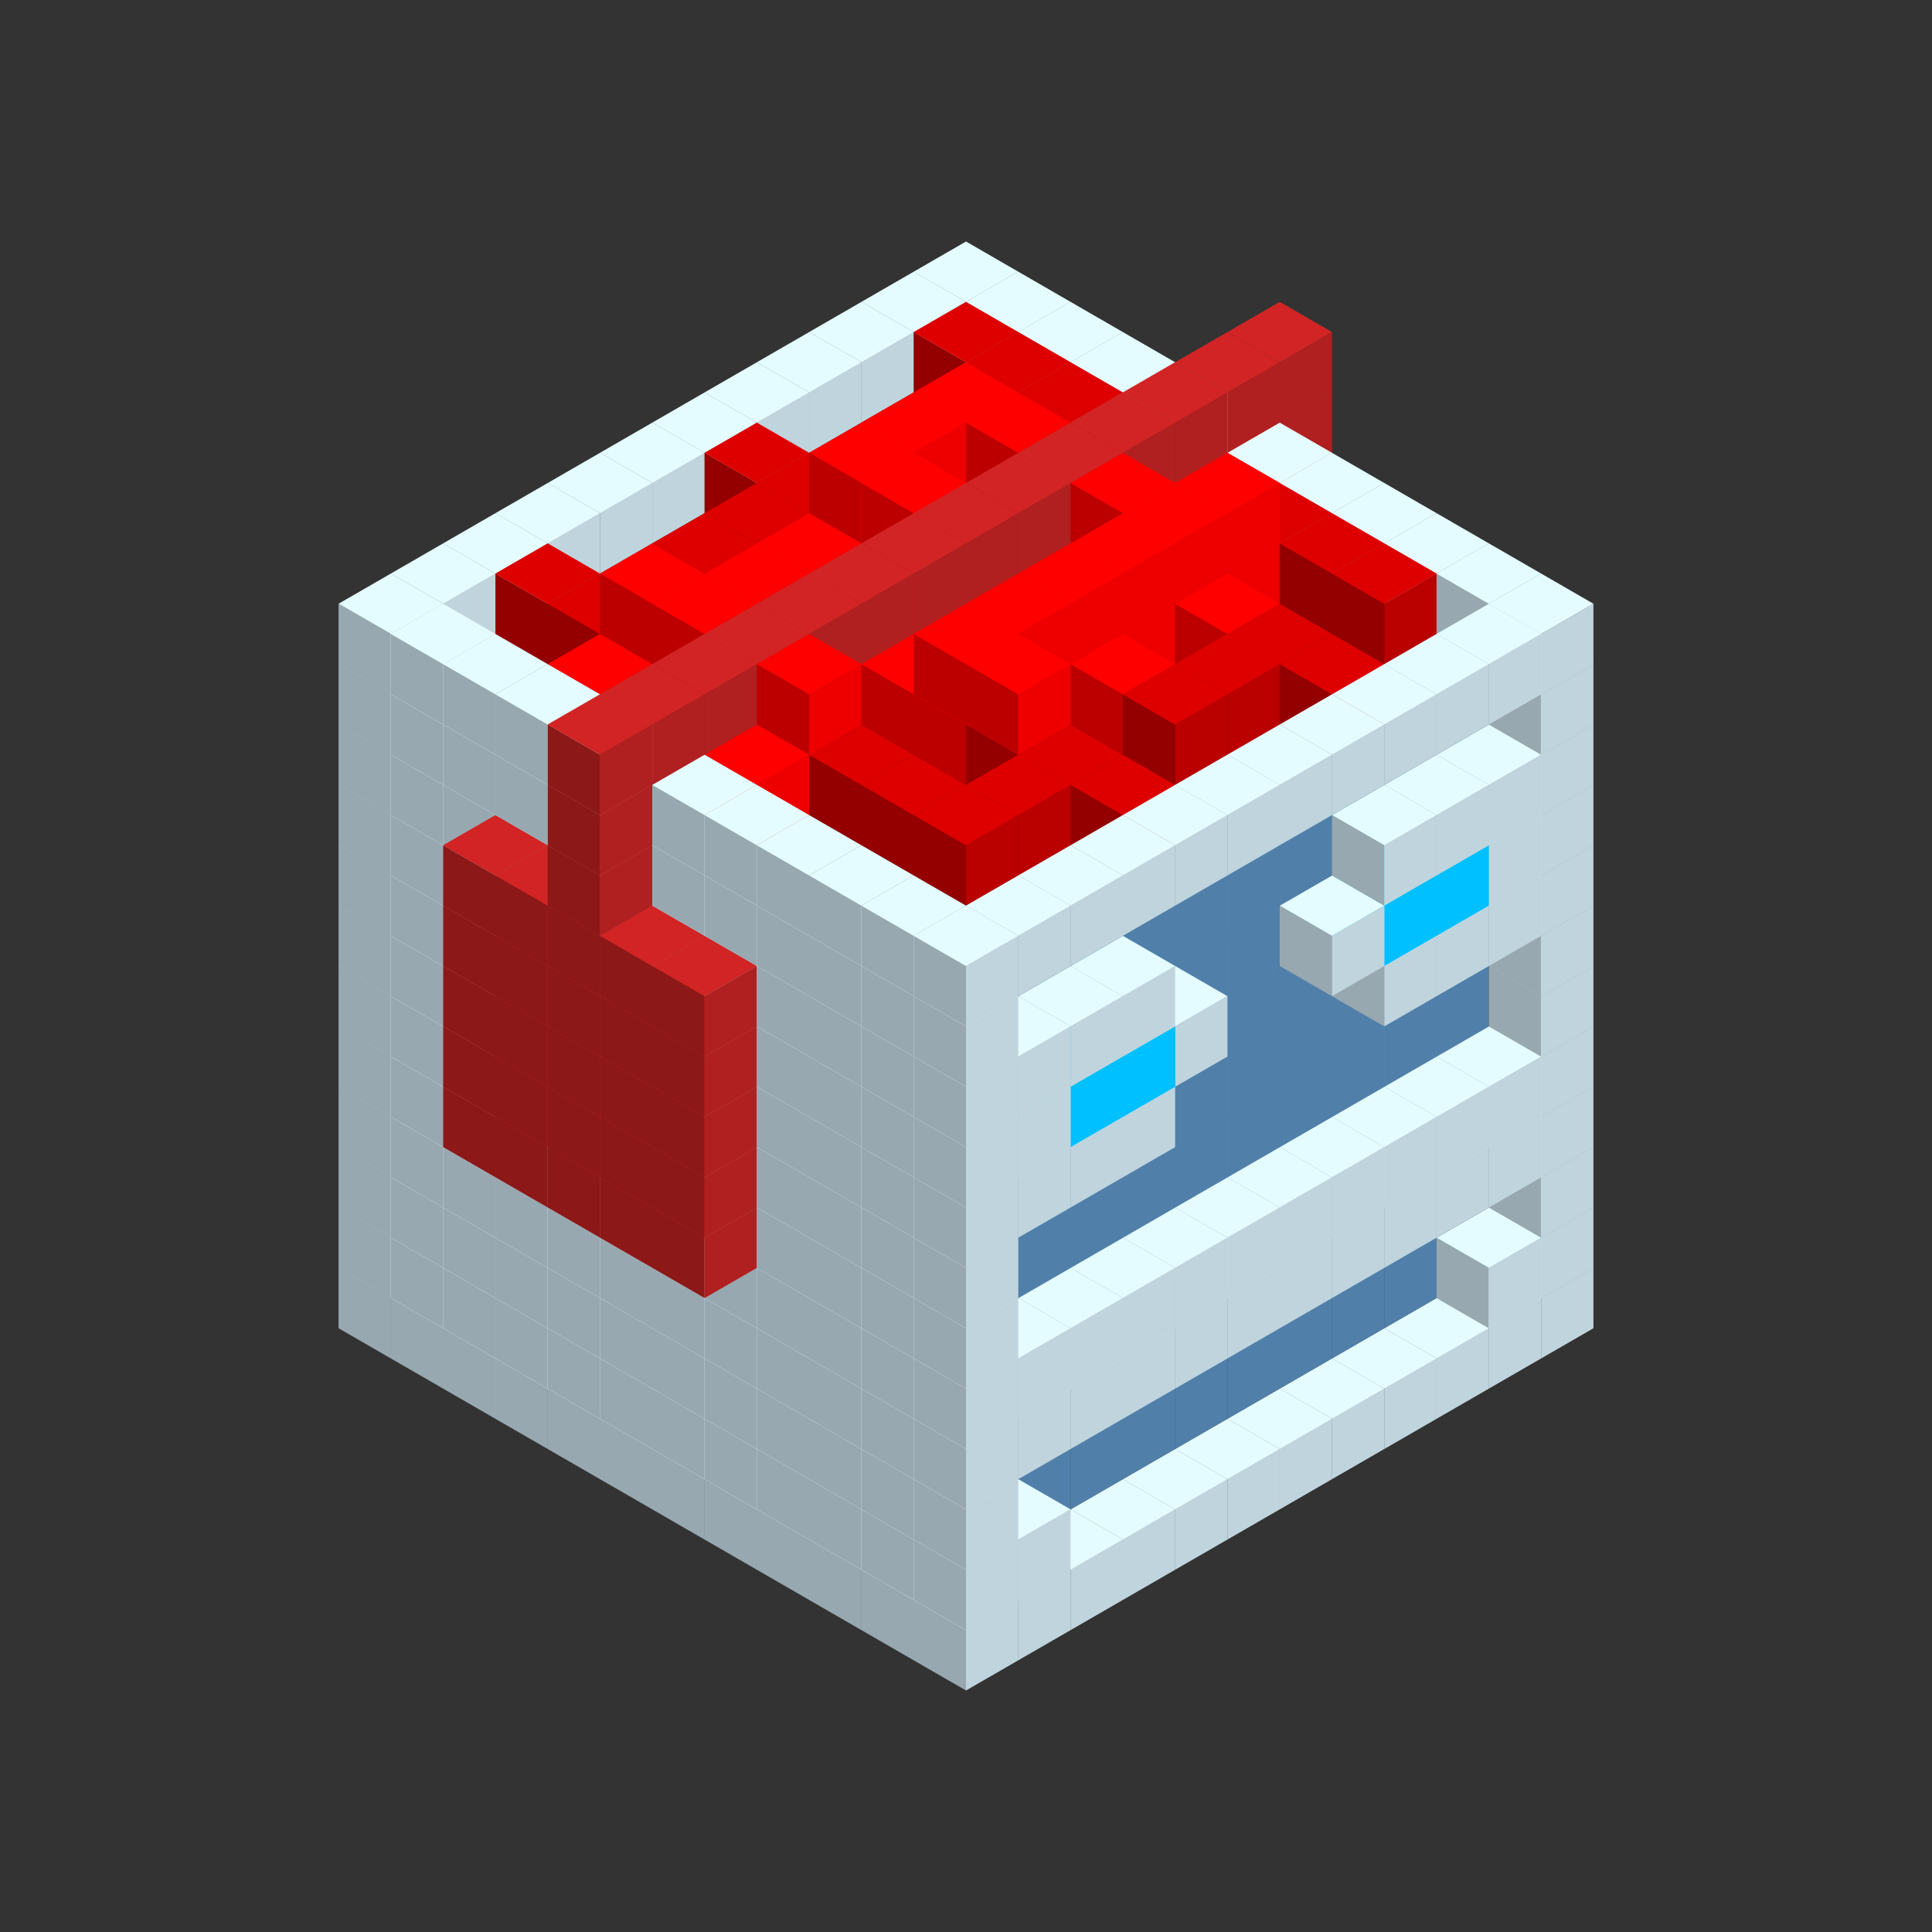 
<svg width='600' height='600' viewBox='4436371 5550000 3200000 3200000' xmlns='http://www.w3.org/2000/svg' xmlns:xlink='http://www.w3.org/1999/xlink'>
<rect x="4436371" y="5550000" width="3200000" height="3200000" fill="#333333" stroke="none"/>
<use xlink:href='#v-0x0000005e-1' transform='translate(983738,3600000)'/>
<use xlink:href='#v-0x0000005e-1' transform='translate(1070341,3650000)'/>
<use xlink:href='#v-0x0000005e-1' transform='translate(1156944,3700000)'/>
<use xlink:href='#v-0x0000005e-1' transform='translate(1243547,3750000)'/>
<use xlink:href='#v-0x0000005e-1' transform='translate(1330150,3800000)'/>
<use xlink:href='#v-0x0000005e-1' transform='translate(1416753,3850000)'/>
<use xlink:href='#v-0x0000005e-1' transform='translate(1503356,3900000)'/>
<use xlink:href='#v-0x0000005e-1' transform='translate(1589959,3950000)'/>
<use xlink:href='#v-0x0000005e-1' transform='translate(1676562,4000000)'/>
<use xlink:href='#v-0x0000005e-1' transform='translate(1763165,4050000)'/>
<use xlink:href='#v-0x0000005e-1' transform='translate(1849768,4100000)'/>
<use xlink:href='#v-0x0000005e-1' transform='translate(2889004,3600000)'/>
<use xlink:href='#v-0x0000005e-1' transform='translate(2802401,3650000)'/>
<use xlink:href='#v-0x0000005e-1' transform='translate(2715798,3700000)'/>
<use xlink:href='#v-0x0000005e-1' transform='translate(2629195,3750000)'/>
<use xlink:href='#v-0x0000005e-1' transform='translate(2542592,3800000)'/>
<use xlink:href='#v-0x0000005e-1' transform='translate(2455989,3850000)'/>
<use xlink:href='#v-0x0000005e-1' transform='translate(2369386,3900000)'/>
<use xlink:href='#v-0x0000005e-1' transform='translate(2282783,3950000)'/>
<use xlink:href='#v-0x0000005e-1' transform='translate(2196180,4000000)'/>
<use xlink:href='#v-0x0000005e-1' transform='translate(2109577,4050000)'/>
<use xlink:href='#v-0x0000005e-1' transform='translate(2022974,4100000)'/>
<use xlink:href='#v-0x0000005e-1' transform='translate(1936371,4150000)'/>
<use xlink:href='#v-0x0000005e-1' transform='translate(983738,3500000)'/>
<use xlink:href='#v-0x0000005e-1' transform='translate(1070341,3550000)'/>
<use xlink:href='#v-0x0000005e-1' transform='translate(1156944,3600000)'/>
<use xlink:href='#v-0x0000005e-1' transform='translate(1243547,3650000)'/>
<use xlink:href='#v-0x0000005e-1' transform='translate(1330150,3700000)'/>
<use xlink:href='#v-0x0000005e-1' transform='translate(1416753,3750000)'/>
<use xlink:href='#v-0x0000005e-1' transform='translate(1503356,3800000)'/>
<use xlink:href='#v-0x0000005e-1' transform='translate(1589959,3850000)'/>
<use xlink:href='#v-0x0000005e-1' transform='translate(1676562,3900000)'/>
<use xlink:href='#v-0x0000005e-1' transform='translate(1763165,3950000)'/>
<use xlink:href='#v-0x0000005e-2' transform='translate(2715798,3500000)'/>
<use xlink:href='#v-0x0000005e-2' transform='translate(2629195,3550000)'/>
<use xlink:href='#v-0x0000005e-2' transform='translate(2542592,3600000)'/>
<use xlink:href='#v-0x0000005e-2' transform='translate(2455989,3650000)'/>
<use xlink:href='#v-0x0000005e-2' transform='translate(2369386,3700000)'/>
<use xlink:href='#v-0x0000005e-2' transform='translate(2282783,3750000)'/>
<use xlink:href='#v-0x0000005e-2' transform='translate(2196180,3800000)'/>
<use xlink:href='#v-0x0000005e-2' transform='translate(2109577,3850000)'/>
<use xlink:href='#v-0x0000005e-2' transform='translate(2022974,3900000)'/>
<use xlink:href='#v-0x0000005e-2' transform='translate(1936371,3950000)'/>
<use xlink:href='#v-0x0000005e-1' transform='translate(1849768,4000000)'/>
<use xlink:href='#v-0x0000005e-1' transform='translate(2889004,3500000)'/>
<use xlink:href='#v-0x0000005e-1' transform='translate(2802401,3550000)'/>
<use xlink:href='#v-0x0000005e-1' transform='translate(2022974,4000000)'/>
<use xlink:href='#v-0x0000005e-1' transform='translate(1936371,4050000)'/>
<use xlink:href='#v-0x0000005e-1' transform='translate(983738,3400000)'/>
<use xlink:href='#v-0x0000005e-1' transform='translate(1070341,3450000)'/>
<use xlink:href='#v-0x0000005e-1' transform='translate(1156944,3500000)'/>
<use xlink:href='#v-0x0000005e-1' transform='translate(1243547,3550000)'/>
<use xlink:href='#v-0x0000005e-1' transform='translate(1330150,3600000)'/>
<use xlink:href='#v-0x0000005e-1' transform='translate(1416753,3650000)'/>
<use xlink:href='#v-0x0000005e-1' transform='translate(1503356,3700000)'/>
<use xlink:href='#v-0x0000005e-1' transform='translate(1589959,3750000)'/>
<use xlink:href='#v-0x0000005e-1' transform='translate(1676562,3800000)'/>
<use xlink:href='#v-0x0000005e-1' transform='translate(1763165,3850000)'/>
<use xlink:href='#v-0x0000005e-2' transform='translate(2715798,3400000)'/>
<use xlink:href='#v-0x0000005e-2' transform='translate(2629195,3450000)'/>
<use xlink:href='#v-0x0000005e-2' transform='translate(2542592,3500000)'/>
<use xlink:href='#v-0x0000005e-2' transform='translate(2455989,3550000)'/>
<use xlink:href='#v-0x0000005e-2' transform='translate(2369386,3600000)'/>
<use xlink:href='#v-0x0000005e-2' transform='translate(2282783,3650000)'/>
<use xlink:href='#v-0x0000005e-2' transform='translate(2196180,3700000)'/>
<use xlink:href='#v-0x0000005e-2' transform='translate(2109577,3750000)'/>
<use xlink:href='#v-0x0000005e-2' transform='translate(2022974,3800000)'/>
<use xlink:href='#v-0x0000005e-2' transform='translate(1936371,3850000)'/>
<use xlink:href='#v-0x0000005e-1' transform='translate(1849768,3900000)'/>
<use xlink:href='#v-0x0000005e-1' transform='translate(2889004,3400000)'/>
<use xlink:href='#v-0x0000005e-1' transform='translate(1936371,3950000)'/>
<use xlink:href='#v-0x0000005e-1' transform='translate(983738,3300000)'/>
<use xlink:href='#v-0x0000005e-1' transform='translate(1070341,3350000)'/>
<use xlink:href='#v-0x0000005e-1' transform='translate(1156944,3400000)'/>
<use xlink:href='#v-0x0000005e-1' transform='translate(1243547,3450000)'/>
<use xlink:href='#v-0x0000005e-1' transform='translate(1330150,3500000)'/>
<use xlink:href='#v-0x0000005e-1' transform='translate(1416753,3550000)'/>
<use xlink:href='#v-0x0000005e-1' transform='translate(1503356,3600000)'/>
<use xlink:href='#v-0x0000005e-1' transform='translate(1589959,3650000)'/>
<use xlink:href='#v-0x0000005e-1' transform='translate(1676562,3700000)'/>
<use xlink:href='#v-0x0000005e-1' transform='translate(1763165,3750000)'/>
<use xlink:href='#v-0x0000005e-2' transform='translate(2715798,3300000)'/>
<use xlink:href='#v-0x0000005e-2' transform='translate(2629195,3350000)'/>
<use xlink:href='#v-0x0000005e-2' transform='translate(2542592,3400000)'/>
<use xlink:href='#v-0x0000005e-2' transform='translate(2455989,3450000)'/>
<use xlink:href='#v-0x0000005e-2' transform='translate(2369386,3500000)'/>
<use xlink:href='#v-0x0000005e-2' transform='translate(2282783,3550000)'/>
<use xlink:href='#v-0x0000005e-2' transform='translate(2196180,3600000)'/>
<use xlink:href='#v-0x0000005e-2' transform='translate(2109577,3650000)'/>
<use xlink:href='#v-0x0000005e-2' transform='translate(2022974,3700000)'/>
<use xlink:href='#v-0x0000005e-2' transform='translate(1936371,3750000)'/>
<use xlink:href='#v-0x0000005e-1' transform='translate(1849768,3800000)'/>
<use xlink:href='#v-0x0000005e-1' transform='translate(2889004,3300000)'/>
<use xlink:href='#v-0x0000005e-1' transform='translate(2802401,3350000)'/>
<use xlink:href='#v-0x0000005e-1' transform='translate(2715798,3400000)'/>
<use xlink:href='#v-0x0000005e-1' transform='translate(2629195,3450000)'/>
<use xlink:href='#v-0x0000005e-1' transform='translate(2542592,3500000)'/>
<use xlink:href='#v-0x0000005e-1' transform='translate(2455989,3550000)'/>
<use xlink:href='#v-0x0000005e-1' transform='translate(2369386,3600000)'/>
<use xlink:href='#v-0x0000005e-1' transform='translate(2282783,3650000)'/>
<use xlink:href='#v-0x0000005e-1' transform='translate(2196180,3700000)'/>
<use xlink:href='#v-0x0000005e-1' transform='translate(2109577,3750000)'/>
<use xlink:href='#v-0x0000005e-1' transform='translate(2022974,3800000)'/>
<use xlink:href='#v-0x0000005e-1' transform='translate(1936371,3850000)'/>
<use xlink:href='#v-0x0000005e-1' transform='translate(983738,3200000)'/>
<use xlink:href='#v-0x0000005e-1' transform='translate(1070341,3250000)'/>
<use xlink:href='#v-0x0000005e-1' transform='translate(1156944,3300000)'/>
<use xlink:href='#v-0x0000005e-1' transform='translate(1243547,3350000)'/>
<use xlink:href='#v-0x0000005e-1' transform='translate(1330150,3400000)'/>
<use xlink:href='#v-0x0000005e-1' transform='translate(1416753,3450000)'/>
<use xlink:href='#v-0x0000005e-1' transform='translate(1503356,3500000)'/>
<use xlink:href='#v-0x0000005e-1' transform='translate(1589959,3550000)'/>
<use xlink:href='#v-0x0000005e-1' transform='translate(1676562,3600000)'/>
<use xlink:href='#v-0x0000005e-1' transform='translate(1763165,3650000)'/>
<use xlink:href='#v-0x0000005e-2' transform='translate(2715798,3200000)'/>
<use xlink:href='#v-0x0000005e-2' transform='translate(2629195,3250000)'/>
<use xlink:href='#v-0x0000005e-2' transform='translate(2542592,3300000)'/>
<use xlink:href='#v-0x0000005e-2' transform='translate(2455989,3350000)'/>
<use xlink:href='#v-0x0000005e-2' transform='translate(2369386,3400000)'/>
<use xlink:href='#v-0x0000005e-2' transform='translate(2282783,3450000)'/>
<use xlink:href='#v-0x0000005e-2' transform='translate(2196180,3500000)'/>
<use xlink:href='#v-0x0000005e-2' transform='translate(2109577,3550000)'/>
<use xlink:href='#v-0x0000005e-2' transform='translate(2022974,3600000)'/>
<use xlink:href='#v-0x0000005e-2' transform='translate(1936371,3650000)'/>
<use xlink:href='#v-0x0000005e-1' transform='translate(1849768,3700000)'/>
<use xlink:href='#v-0x0000005e-1' transform='translate(2889004,3200000)'/>
<use xlink:href='#v-0x0000005e-1' transform='translate(2802401,3250000)'/>
<use xlink:href='#v-0x0000005e-1' transform='translate(2715798,3300000)'/>
<use xlink:href='#v-0x0000005e-1' transform='translate(2629195,3350000)'/>
<use xlink:href='#v-0x0000005e-1' transform='translate(2542592,3400000)'/>
<use xlink:href='#v-0x0000005e-1' transform='translate(2455989,3450000)'/>
<use xlink:href='#v-0x0000005e-1' transform='translate(2369386,3500000)'/>
<use xlink:href='#v-0x0000005e-1' transform='translate(2282783,3550000)'/>
<use xlink:href='#v-0x0000005e-1' transform='translate(2196180,3600000)'/>
<use xlink:href='#v-0x0000005e-1' transform='translate(2109577,3650000)'/>
<use xlink:href='#v-0x0000005e-1' transform='translate(2022974,3700000)'/>
<use xlink:href='#v-0x0000005e-1' transform='translate(1936371,3750000)'/>
<use xlink:href='#v-0x0000005e-1' transform='translate(983738,3100000)'/>
<use xlink:href='#v-0x0000005e-1' transform='translate(1070341,3150000)'/>
<use xlink:href='#v-0x0000005e-1' transform='translate(1156944,3200000)'/>
<use xlink:href='#v-0x0000005e-7' transform='translate(2282783,2650000)'/>
<use xlink:href='#v-0x0000005e-1' transform='translate(1243547,3250000)'/>
<use xlink:href='#v-0x0000005e-7' transform='translate(1156944,3300000)'/>
<use xlink:href='#v-0x0000005e-7' transform='translate(2369386,2700000)'/>
<use xlink:href='#v-0x0000005e-1' transform='translate(1330150,3300000)'/>
<use xlink:href='#v-0x0000005e-7' transform='translate(1243547,3350000)'/>
<use xlink:href='#v-0x0000005e-7' transform='translate(2455989,2750000)'/>
<use xlink:href='#v-0x0000005e-1' transform='translate(1416753,3350000)'/>
<use xlink:href='#v-0x0000005e-7' transform='translate(1330150,3400000)'/>
<use xlink:href='#v-0x0000005e-7' transform='translate(2542592,2800000)'/>
<use xlink:href='#v-0x0000005e-1' transform='translate(1503356,3400000)'/>
<use xlink:href='#v-0x0000005e-7' transform='translate(1416753,3450000)'/>
<use xlink:href='#v-0x0000005e-7' transform='translate(2629195,2850000)'/>
<use xlink:href='#v-0x0000005e-1' transform='translate(1589959,3450000)'/>
<use xlink:href='#v-0x0000005e-7' transform='translate(1503356,3500000)'/>
<use xlink:href='#v-0x0000005e-1' transform='translate(1676562,3500000)'/>
<use xlink:href='#v-0x0000005e-1' transform='translate(1763165,3550000)'/>
<use xlink:href='#v-0x0000005e-2' transform='translate(2715798,3100000)'/>
<use xlink:href='#v-0x0000005e-2' transform='translate(2629195,3150000)'/>
<use xlink:href='#v-0x0000005e-2' transform='translate(2542592,3200000)'/>
<use xlink:href='#v-0x0000005e-2' transform='translate(2455989,3250000)'/>
<use xlink:href='#v-0x0000005e-2' transform='translate(2369386,3300000)'/>
<use xlink:href='#v-0x0000005e-2' transform='translate(2282783,3350000)'/>
<use xlink:href='#v-0x0000005e-2' transform='translate(2196180,3400000)'/>
<use xlink:href='#v-0x0000005e-2' transform='translate(2109577,3450000)'/>
<use xlink:href='#v-0x0000005e-2' transform='translate(2022974,3500000)'/>
<use xlink:href='#v-0x0000005e-2' transform='translate(1936371,3550000)'/>
<use xlink:href='#v-0x0000005e-1' transform='translate(1849768,3600000)'/>
<use xlink:href='#v-0x0000005e-1' transform='translate(2889004,3100000)'/>
<use xlink:href='#v-0x0000005e-1' transform='translate(1936371,3650000)'/>
<use xlink:href='#v-0x0000005e-1' transform='translate(983738,3000000)'/>
<use xlink:href='#v-0x0000005e-1' transform='translate(1070341,3050000)'/>
<use xlink:href='#v-0x0000005e-1' transform='translate(1156944,3100000)'/>
<use xlink:href='#v-0x0000005e-7' transform='translate(2282783,2550000)'/>
<use xlink:href='#v-0x0000005e-1' transform='translate(1243547,3150000)'/>
<use xlink:href='#v-0x0000005e-7' transform='translate(1156944,3200000)'/>
<use xlink:href='#v-0x0000005e-7' transform='translate(2369386,2600000)'/>
<use xlink:href='#v-0x0000005e-1' transform='translate(1330150,3200000)'/>
<use xlink:href='#v-0x0000005e-7' transform='translate(1243547,3250000)'/>
<use xlink:href='#v-0x0000005e-7' transform='translate(2455989,2650000)'/>
<use xlink:href='#v-0x0000005e-1' transform='translate(1416753,3250000)'/>
<use xlink:href='#v-0x0000005e-7' transform='translate(1330150,3300000)'/>
<use xlink:href='#v-0x0000005e-7' transform='translate(2542592,2700000)'/>
<use xlink:href='#v-0x0000005e-1' transform='translate(1503356,3300000)'/>
<use xlink:href='#v-0x0000005e-7' transform='translate(1416753,3350000)'/>
<use xlink:href='#v-0x0000005e-7' transform='translate(2629195,2750000)'/>
<use xlink:href='#v-0x0000005e-1' transform='translate(1589959,3350000)'/>
<use xlink:href='#v-0x0000005e-7' transform='translate(1503356,3400000)'/>
<use xlink:href='#v-0x0000005e-1' transform='translate(1676562,3400000)'/>
<use xlink:href='#v-0x0000005e-1' transform='translate(1763165,3450000)'/>
<use xlink:href='#v-0x0000005e-2' transform='translate(2715798,3000000)'/>
<use xlink:href='#v-0x0000005e-2' transform='translate(2629195,3050000)'/>
<use xlink:href='#v-0x0000005e-2' transform='translate(2542592,3100000)'/>
<use xlink:href='#v-0x0000005e-2' transform='translate(2455989,3150000)'/>
<use xlink:href='#v-0x0000005e-2' transform='translate(2369386,3200000)'/>
<use xlink:href='#v-0x0000005e-2' transform='translate(2282783,3250000)'/>
<use xlink:href='#v-0x0000005e-2' transform='translate(2196180,3300000)'/>
<use xlink:href='#v-0x0000005e-2' transform='translate(2109577,3350000)'/>
<use xlink:href='#v-0x0000005e-2' transform='translate(2022974,3400000)'/>
<use xlink:href='#v-0x0000005e-2' transform='translate(1936371,3450000)'/>
<use xlink:href='#v-0x0000005e-1' transform='translate(1849768,3500000)'/>
<use xlink:href='#v-0x0000005e-1' transform='translate(2889004,3000000)'/>
<use xlink:href='#v-0x0000005e-1' transform='translate(1936371,3550000)'/>
<use xlink:href='#v-0x0000005e-1' transform='translate(983738,2900000)'/>
<use xlink:href='#v-0x0000005e-1' transform='translate(1070341,2950000)'/>
<use xlink:href='#v-0x0000005e-1' transform='translate(1156944,3000000)'/>
<use xlink:href='#v-0x0000005e-7' transform='translate(2282783,2450000)'/>
<use xlink:href='#v-0x0000005e-1' transform='translate(1243547,3050000)'/>
<use xlink:href='#v-0x0000005e-7' transform='translate(1156944,3100000)'/>
<use xlink:href='#v-0x0000005e-7' transform='translate(2369386,2500000)'/>
<use xlink:href='#v-0x0000005e-1' transform='translate(1330150,3100000)'/>
<use xlink:href='#v-0x0000005e-7' transform='translate(1243547,3150000)'/>
<use xlink:href='#v-0x0000005e-7' transform='translate(2455989,2550000)'/>
<use xlink:href='#v-0x0000005e-1' transform='translate(1416753,3150000)'/>
<use xlink:href='#v-0x0000005e-7' transform='translate(1330150,3200000)'/>
<use xlink:href='#v-0x0000005e-7' transform='translate(2542592,2600000)'/>
<use xlink:href='#v-0x0000005e-1' transform='translate(1503356,3200000)'/>
<use xlink:href='#v-0x0000005e-7' transform='translate(1416753,3250000)'/>
<use xlink:href='#v-0x0000005e-7' transform='translate(2629195,2650000)'/>
<use xlink:href='#v-0x0000005e-1' transform='translate(1589959,3250000)'/>
<use xlink:href='#v-0x0000005e-7' transform='translate(1503356,3300000)'/>
<use xlink:href='#v-0x0000005e-1' transform='translate(1676562,3300000)'/>
<use xlink:href='#v-0x0000005e-1' transform='translate(1763165,3350000)'/>
<use xlink:href='#v-0x0000005e-2' transform='translate(2715798,2900000)'/>
<use xlink:href='#v-0x0000005e-2' transform='translate(2629195,2950000)'/>
<use xlink:href='#v-0x0000005e-2' transform='translate(2542592,3000000)'/>
<use xlink:href='#v-0x0000005e-2' transform='translate(2455989,3050000)'/>
<use xlink:href='#v-0x0000005e-2' transform='translate(2369386,3100000)'/>
<use xlink:href='#v-0x0000005e-2' transform='translate(2282783,3150000)'/>
<use xlink:href='#v-0x0000005e-2' transform='translate(2196180,3200000)'/>
<use xlink:href='#v-0x0000005e-2' transform='translate(2109577,3250000)'/>
<use xlink:href='#v-0x0000005e-2' transform='translate(2022974,3300000)'/>
<use xlink:href='#v-0x0000005e-2' transform='translate(1936371,3350000)'/>
<use xlink:href='#v-0x0000005e-1' transform='translate(1849768,3400000)'/>
<use xlink:href='#v-0x0000005e-1' transform='translate(2889004,2900000)'/>
<use xlink:href='#v-0x0000005e-1' transform='translate(2802401,2950000)'/>
<use xlink:href='#v-0x0000005e-1' transform='translate(2715798,3000000)'/>
<use xlink:href='#v-0x0000005e-1' transform='translate(2629195,3050000)'/>
<use xlink:href='#v-0x0000005e-1' transform='translate(2196180,3300000)'/>
<use xlink:href='#v-0x0000005e-1' transform='translate(2109577,3350000)'/>
<use xlink:href='#v-0x0000005e-1' transform='translate(2022974,3400000)'/>
<use xlink:href='#v-0x0000005e-1' transform='translate(1936371,3450000)'/>
<use xlink:href='#v-0x0000005e-1' transform='translate(983738,2800000)'/>
<use xlink:href='#v-0x0000005e-1' transform='translate(1070341,2850000)'/>
<use xlink:href='#v-0x0000005e-1' transform='translate(1156944,2900000)'/>
<use xlink:href='#v-0x0000005e-7' transform='translate(2282783,2350000)'/>
<use xlink:href='#v-0x0000005e-1' transform='translate(1243547,2950000)'/>
<use xlink:href='#v-0x0000005e-7' transform='translate(1156944,3000000)'/>
<use xlink:href='#v-0x0000005e-7' transform='translate(2369386,2400000)'/>
<use xlink:href='#v-0x0000005e-1' transform='translate(1330150,3000000)'/>
<use xlink:href='#v-0x0000005e-7' transform='translate(1243547,3050000)'/>
<use xlink:href='#v-0x0000005e-7' transform='translate(2455989,2450000)'/>
<use xlink:href='#v-0x0000005e-1' transform='translate(1416753,3050000)'/>
<use xlink:href='#v-0x0000005e-7' transform='translate(1330150,3100000)'/>
<use xlink:href='#v-0x0000005e-7' transform='translate(2542592,2500000)'/>
<use xlink:href='#v-0x0000005e-1' transform='translate(1503356,3100000)'/>
<use xlink:href='#v-0x0000005e-7' transform='translate(1416753,3150000)'/>
<use xlink:href='#v-0x0000005e-7' transform='translate(2629195,2550000)'/>
<use xlink:href='#v-0x0000005e-1' transform='translate(1589959,3150000)'/>
<use xlink:href='#v-0x0000005e-7' transform='translate(1503356,3200000)'/>
<use xlink:href='#v-0x0000005e-1' transform='translate(1676562,3200000)'/>
<use xlink:href='#v-0x0000005e-1' transform='translate(1763165,3250000)'/>
<use xlink:href='#v-0x0000005e-2' transform='translate(2715798,2800000)'/>
<use xlink:href='#v-0x0000005e-2' transform='translate(2629195,2850000)'/>
<use xlink:href='#v-0x0000005e-2' transform='translate(2542592,2900000)'/>
<use xlink:href='#v-0x0000005e-2' transform='translate(2455989,2950000)'/>
<use xlink:href='#v-0x0000005e-2' transform='translate(2369386,3000000)'/>
<use xlink:href='#v-0x0000005e-2' transform='translate(2282783,3050000)'/>
<use xlink:href='#v-0x0000005e-2' transform='translate(2196180,3100000)'/>
<use xlink:href='#v-0x0000005e-2' transform='translate(2109577,3150000)'/>
<use xlink:href='#v-0x0000005e-2' transform='translate(2022974,3200000)'/>
<use xlink:href='#v-0x0000005e-2' transform='translate(1936371,3250000)'/>
<use xlink:href='#v-0x0000005e-1' transform='translate(1849768,3300000)'/>
<use xlink:href='#v-0x0000005e-1' transform='translate(2889004,2800000)'/>
<use xlink:href='#v-0x0000005e-1' transform='translate(2802401,2850000)'/>
<use xlink:href='#v-0x0000005e-3' transform='translate(2715798,2900000)'/>
<use xlink:href='#v-0x0000005e-3' transform='translate(2629195,2950000)'/>
<use xlink:href='#v-0x0000005e-1' transform='translate(2542592,3000000)'/>
<use xlink:href='#v-0x0000005e-1' transform='translate(2282783,3150000)'/>
<use xlink:href='#v-0x0000005e-3' transform='translate(2196180,3200000)'/>
<use xlink:href='#v-0x0000005e-3' transform='translate(2109577,3250000)'/>
<use xlink:href='#v-0x0000005e-1' transform='translate(2022974,3300000)'/>
<use xlink:href='#v-0x0000005e-1' transform='translate(1936371,3350000)'/>
<use xlink:href='#v-0x0000005e-1' transform='translate(983738,2700000)'/>
<use xlink:href='#v-0x0000005e-1' transform='translate(1070341,2750000)'/>
<use xlink:href='#v-0x0000005e-1' transform='translate(1156944,2800000)'/>
<use xlink:href='#v-0x0000005e-7' transform='translate(2282783,2250000)'/>
<use xlink:href='#v-0x0000005e-1' transform='translate(1243547,2850000)'/>
<use xlink:href='#v-0x0000005e-7' transform='translate(1156944,2900000)'/>
<use xlink:href='#v-0x0000005e-7' transform='translate(2369386,2300000)'/>
<use xlink:href='#v-0x0000005e-1' transform='translate(1330150,2900000)'/>
<use xlink:href='#v-0x0000005e-7' transform='translate(1243547,2950000)'/>
<use xlink:href='#v-0x0000005e-7' transform='translate(2455989,2350000)'/>
<use xlink:href='#v-0x0000005e-1' transform='translate(1416753,2950000)'/>
<use xlink:href='#v-0x0000005e-7' transform='translate(1330150,3000000)'/>
<use xlink:href='#v-0x0000005e-7' transform='translate(2542592,2400000)'/>
<use xlink:href='#v-0x0000005e-1' transform='translate(1503356,3000000)'/>
<use xlink:href='#v-0x0000005e-7' transform='translate(1416753,3050000)'/>
<use xlink:href='#v-0x0000005e-7' transform='translate(2629195,2450000)'/>
<use xlink:href='#v-0x0000005e-1' transform='translate(1589959,3050000)'/>
<use xlink:href='#v-0x0000005e-7' transform='translate(1503356,3100000)'/>
<use xlink:href='#v-0x0000005e-1' transform='translate(1676562,3100000)'/>
<use xlink:href='#v-0x0000005e-1' transform='translate(1763165,3150000)'/>
<use xlink:href='#v-0x0000005e-2' transform='translate(2715798,2700000)'/>
<use xlink:href='#v-0x0000005e-2' transform='translate(2629195,2750000)'/>
<use xlink:href='#v-0x0000005e-2' transform='translate(2542592,2800000)'/>
<use xlink:href='#v-0x0000005e-2' transform='translate(2455989,2850000)'/>
<use xlink:href='#v-0x0000005e-2' transform='translate(2369386,2900000)'/>
<use xlink:href='#v-0x0000005e-2' transform='translate(2282783,2950000)'/>
<use xlink:href='#v-0x0000005e-2' transform='translate(2196180,3000000)'/>
<use xlink:href='#v-0x0000005e-2' transform='translate(2109577,3050000)'/>
<use xlink:href='#v-0x0000005e-2' transform='translate(2022974,3100000)'/>
<use xlink:href='#v-0x0000005e-2' transform='translate(1936371,3150000)'/>
<use xlink:href='#v-0x0000005e-1' transform='translate(1849768,3200000)'/>
<use xlink:href='#v-0x0000005e-1' transform='translate(2889004,2700000)'/>
<use xlink:href='#v-0x0000005e-1' transform='translate(2802401,2750000)'/>
<use xlink:href='#v-0x0000005e-1' transform='translate(2715798,2800000)'/>
<use xlink:href='#v-0x0000005e-1' transform='translate(2629195,2850000)'/>
<use xlink:href='#v-0x0000005e-1' transform='translate(2196180,3100000)'/>
<use xlink:href='#v-0x0000005e-1' transform='translate(2109577,3150000)'/>
<use xlink:href='#v-0x0000005e-1' transform='translate(2022974,3200000)'/>
<use xlink:href='#v-0x0000005e-1' transform='translate(1936371,3250000)'/>
<use xlink:href='#v-0x0000005e-1' transform='translate(983738,2600000)'/>
<use xlink:href='#v-0x0000005e-4' transform='translate(1936371,2150000)'/>
<use xlink:href='#v-0x0000005e-4' transform='translate(1849768,2200000)'/>
<use xlink:href='#v-0x0000005e-4' transform='translate(1763165,2250000)'/>
<use xlink:href='#v-0x0000005e-4' transform='translate(1676562,2300000)'/>
<use xlink:href='#v-0x0000005e-4' transform='translate(1589959,2350000)'/>
<use xlink:href='#v-0x0000005e-4' transform='translate(1503356,2400000)'/>
<use xlink:href='#v-0x0000005e-4' transform='translate(1416753,2450000)'/>
<use xlink:href='#v-0x0000005e-4' transform='translate(1330150,2500000)'/>
<use xlink:href='#v-0x0000005e-4' transform='translate(1243547,2550000)'/>
<use xlink:href='#v-0x0000005e-4' transform='translate(1156944,2600000)'/>
<use xlink:href='#v-0x0000005e-1' transform='translate(1070341,2650000)'/>
<use xlink:href='#v-0x0000005e-4' transform='translate(2022974,2200000)'/>
<use xlink:href='#v-0x0000005e-4' transform='translate(1936371,2250000)'/>
<use xlink:href='#v-0x0000005e-4' transform='translate(1849768,2300000)'/>
<use xlink:href='#v-0x0000005e-4' transform='translate(1763165,2350000)'/>
<use xlink:href='#v-0x0000005e-4' transform='translate(1676562,2400000)'/>
<use xlink:href='#v-0x0000005e-4' transform='translate(1589959,2450000)'/>
<use xlink:href='#v-0x0000005e-4' transform='translate(1503356,2500000)'/>
<use xlink:href='#v-0x0000005e-4' transform='translate(1416753,2550000)'/>
<use xlink:href='#v-0x0000005e-4' transform='translate(1330150,2600000)'/>
<use xlink:href='#v-0x0000005e-4' transform='translate(1243547,2650000)'/>
<use xlink:href='#v-0x0000005e-1' transform='translate(1156944,2700000)'/>
<use xlink:href='#v-0x0000005e-4' transform='translate(2109577,2250000)'/>
<use xlink:href='#v-0x0000005e-4' transform='translate(2022974,2300000)'/>
<use xlink:href='#v-0x0000005e-4' transform='translate(1936371,2350000)'/>
<use xlink:href='#v-0x0000005e-4' transform='translate(1849768,2400000)'/>
<use xlink:href='#v-0x0000005e-4' transform='translate(1763165,2450000)'/>
<use xlink:href='#v-0x0000005e-4' transform='translate(1676562,2500000)'/>
<use xlink:href='#v-0x0000005e-4' transform='translate(1589959,2550000)'/>
<use xlink:href='#v-0x0000005e-4' transform='translate(1503356,2600000)'/>
<use xlink:href='#v-0x0000005e-4' transform='translate(1416753,2650000)'/>
<use xlink:href='#v-0x0000005e-4' transform='translate(1330150,2700000)'/>
<use xlink:href='#v-0x0000005e-1' transform='translate(1243547,2750000)'/>
<use xlink:href='#v-0x0000005e-4' transform='translate(2196180,2300000)'/>
<use xlink:href='#v-0x0000005e-4' transform='translate(2109577,2350000)'/>
<use xlink:href='#v-0x0000005e-4' transform='translate(2022974,2400000)'/>
<use xlink:href='#v-0x0000005e-4' transform='translate(1936371,2450000)'/>
<use xlink:href='#v-0x0000005e-4' transform='translate(1849768,2500000)'/>
<use xlink:href='#v-0x0000005e-4' transform='translate(1763165,2550000)'/>
<use xlink:href='#v-0x0000005e-4' transform='translate(1676562,2600000)'/>
<use xlink:href='#v-0x0000005e-4' transform='translate(1589959,2650000)'/>
<use xlink:href='#v-0x0000005e-4' transform='translate(1503356,2700000)'/>
<use xlink:href='#v-0x0000005e-4' transform='translate(1416753,2750000)'/>
<use xlink:href='#v-0x0000005e-1' transform='translate(1330150,2800000)'/>
<use xlink:href='#v-0x0000005e-7' transform='translate(2455989,2250000)'/>
<use xlink:href='#v-0x0000005e-4' transform='translate(2282783,2350000)'/>
<use xlink:href='#v-0x0000005e-4' transform='translate(2196180,2400000)'/>
<use xlink:href='#v-0x0000005e-4' transform='translate(2109577,2450000)'/>
<use xlink:href='#v-0x0000005e-4' transform='translate(2022974,2500000)'/>
<use xlink:href='#v-0x0000005e-4' transform='translate(1936371,2550000)'/>
<use xlink:href='#v-0x0000005e-4' transform='translate(1849768,2600000)'/>
<use xlink:href='#v-0x0000005e-4' transform='translate(1763165,2650000)'/>
<use xlink:href='#v-0x0000005e-4' transform='translate(1676562,2700000)'/>
<use xlink:href='#v-0x0000005e-4' transform='translate(1589959,2750000)'/>
<use xlink:href='#v-0x0000005e-4' transform='translate(1503356,2800000)'/>
<use xlink:href='#v-0x0000005e-1' transform='translate(1416753,2850000)'/>
<use xlink:href='#v-0x0000005e-7' transform='translate(1330150,2900000)'/>
<use xlink:href='#v-0x0000005e-4' transform='translate(2369386,2400000)'/>
<use xlink:href='#v-0x0000005e-4' transform='translate(2282783,2450000)'/>
<use xlink:href='#v-0x0000005e-4' transform='translate(2196180,2500000)'/>
<use xlink:href='#v-0x0000005e-4' transform='translate(2109577,2550000)'/>
<use xlink:href='#v-0x0000005e-4' transform='translate(2022974,2600000)'/>
<use xlink:href='#v-0x0000005e-4' transform='translate(1936371,2650000)'/>
<use xlink:href='#v-0x0000005e-4' transform='translate(1849768,2700000)'/>
<use xlink:href='#v-0x0000005e-4' transform='translate(1763165,2750000)'/>
<use xlink:href='#v-0x0000005e-4' transform='translate(1676562,2800000)'/>
<use xlink:href='#v-0x0000005e-4' transform='translate(1589959,2850000)'/>
<use xlink:href='#v-0x0000005e-1' transform='translate(1503356,2900000)'/>
<use xlink:href='#v-0x0000005e-4' transform='translate(2455989,2450000)'/>
<use xlink:href='#v-0x0000005e-4' transform='translate(2369386,2500000)'/>
<use xlink:href='#v-0x0000005e-4' transform='translate(2282783,2550000)'/>
<use xlink:href='#v-0x0000005e-4' transform='translate(2196180,2600000)'/>
<use xlink:href='#v-0x0000005e-4' transform='translate(2109577,2650000)'/>
<use xlink:href='#v-0x0000005e-4' transform='translate(2022974,2700000)'/>
<use xlink:href='#v-0x0000005e-4' transform='translate(1936371,2750000)'/>
<use xlink:href='#v-0x0000005e-4' transform='translate(1849768,2800000)'/>
<use xlink:href='#v-0x0000005e-4' transform='translate(1763165,2850000)'/>
<use xlink:href='#v-0x0000005e-4' transform='translate(1676562,2900000)'/>
<use xlink:href='#v-0x0000005e-1' transform='translate(1589959,2950000)'/>
<use xlink:href='#v-0x0000005e-4' transform='translate(2542592,2500000)'/>
<use xlink:href='#v-0x0000005e-4' transform='translate(2455989,2550000)'/>
<use xlink:href='#v-0x0000005e-4' transform='translate(2369386,2600000)'/>
<use xlink:href='#v-0x0000005e-4' transform='translate(2282783,2650000)'/>
<use xlink:href='#v-0x0000005e-4' transform='translate(2196180,2700000)'/>
<use xlink:href='#v-0x0000005e-4' transform='translate(2109577,2750000)'/>
<use xlink:href='#v-0x0000005e-4' transform='translate(2022974,2800000)'/>
<use xlink:href='#v-0x0000005e-4' transform='translate(1936371,2850000)'/>
<use xlink:href='#v-0x0000005e-4' transform='translate(1849768,2900000)'/>
<use xlink:href='#v-0x0000005e-4' transform='translate(1763165,2950000)'/>
<use xlink:href='#v-0x0000005e-1' transform='translate(1676562,3000000)'/>
<use xlink:href='#v-0x0000005e-4' transform='translate(2629195,2550000)'/>
<use xlink:href='#v-0x0000005e-4' transform='translate(2542592,2600000)'/>
<use xlink:href='#v-0x0000005e-4' transform='translate(2455989,2650000)'/>
<use xlink:href='#v-0x0000005e-4' transform='translate(2369386,2700000)'/>
<use xlink:href='#v-0x0000005e-4' transform='translate(2282783,2750000)'/>
<use xlink:href='#v-0x0000005e-4' transform='translate(2196180,2800000)'/>
<use xlink:href='#v-0x0000005e-4' transform='translate(2109577,2850000)'/>
<use xlink:href='#v-0x0000005e-4' transform='translate(2022974,2900000)'/>
<use xlink:href='#v-0x0000005e-4' transform='translate(1936371,2950000)'/>
<use xlink:href='#v-0x0000005e-4' transform='translate(1849768,3000000)'/>
<use xlink:href='#v-0x0000005e-1' transform='translate(1763165,3050000)'/>
<use xlink:href='#v-0x0000005e-2' transform='translate(2715798,2600000)'/>
<use xlink:href='#v-0x0000005e-2' transform='translate(2629195,2650000)'/>
<use xlink:href='#v-0x0000005e-2' transform='translate(2542592,2700000)'/>
<use xlink:href='#v-0x0000005e-2' transform='translate(2455989,2750000)'/>
<use xlink:href='#v-0x0000005e-2' transform='translate(2369386,2800000)'/>
<use xlink:href='#v-0x0000005e-2' transform='translate(2282783,2850000)'/>
<use xlink:href='#v-0x0000005e-2' transform='translate(2196180,2900000)'/>
<use xlink:href='#v-0x0000005e-2' transform='translate(2109577,2950000)'/>
<use xlink:href='#v-0x0000005e-2' transform='translate(2022974,3000000)'/>
<use xlink:href='#v-0x0000005e-2' transform='translate(1936371,3050000)'/>
<use xlink:href='#v-0x0000005e-1' transform='translate(1849768,3100000)'/>
<use xlink:href='#v-0x0000005e-1' transform='translate(2889004,2600000)'/>
<use xlink:href='#v-0x0000005e-1' transform='translate(1936371,3150000)'/>
<use xlink:href='#v-0x0000005e-1' transform='translate(1936371,1950000)'/>
<use xlink:href='#v-0x0000005e-1' transform='translate(1849768,2000000)'/>
<use xlink:href='#v-0x0000005e-1' transform='translate(1763165,2050000)'/>
<use xlink:href='#v-0x0000005e-1' transform='translate(1676562,2100000)'/>
<use xlink:href='#v-0x0000005e-1' transform='translate(1589959,2150000)'/>
<use xlink:href='#v-0x0000005e-1' transform='translate(1503356,2200000)'/>
<use xlink:href='#v-0x0000005e-1' transform='translate(1416753,2250000)'/>
<use xlink:href='#v-0x0000005e-1' transform='translate(1330150,2300000)'/>
<use xlink:href='#v-0x0000005e-1' transform='translate(1243547,2350000)'/>
<use xlink:href='#v-0x0000005e-1' transform='translate(1156944,2400000)'/>
<use xlink:href='#v-0x0000005e-1' transform='translate(1070341,2450000)'/>
<use xlink:href='#v-0x0000005e-1' transform='translate(983738,2500000)'/>
<use xlink:href='#v-0x0000005e-1' transform='translate(2022974,2000000)'/>
<use xlink:href='#v-0x0000005e-5' transform='translate(1936371,2050000)'/>
<use xlink:href='#v-0x0000005e-5' transform='translate(1589959,2250000)'/>
<use xlink:href='#v-0x0000005e-5' transform='translate(1243547,2450000)'/>
<use xlink:href='#v-0x0000005e-1' transform='translate(1070341,2550000)'/>
<use xlink:href='#v-0x0000005e-1' transform='translate(2109577,2050000)'/>
<use xlink:href='#v-0x0000005e-5' transform='translate(2022974,2100000)'/>
<use xlink:href='#v-0x0000005e-5' transform='translate(1936371,2150000)'/>
<use xlink:href='#v-0x0000005e-5' transform='translate(1849768,2200000)'/>
<use xlink:href='#v-0x0000005e-5' transform='translate(1676562,2300000)'/>
<use xlink:href='#v-0x0000005e-5' transform='translate(1589959,2350000)'/>
<use xlink:href='#v-0x0000005e-5' transform='translate(1503356,2400000)'/>
<use xlink:href='#v-0x0000005e-5' transform='translate(1330150,2500000)'/>
<use xlink:href='#v-0x0000005e-1' transform='translate(1156944,2600000)'/>
<use xlink:href='#v-0x0000005e-1' transform='translate(2196180,2100000)'/>
<use xlink:href='#v-0x0000005e-5' transform='translate(2109577,2150000)'/>
<use xlink:href='#v-0x0000005e-6' transform='translate(1936371,2250000)'/>
<use xlink:href='#v-0x0000005e-6' transform='translate(1849768,2300000)'/>
<use xlink:href='#v-0x0000005e-6' transform='translate(1763165,2350000)'/>
<use xlink:href='#v-0x0000005e-5' transform='translate(1589959,2450000)'/>
<use xlink:href='#v-0x0000005e-6' transform='translate(1416753,2550000)'/>
<use xlink:href='#v-0x0000005e-6' transform='translate(1330150,2600000)'/>
<use xlink:href='#v-0x0000005e-1' transform='translate(1243547,2650000)'/>
<use xlink:href='#v-0x0000005e-1' transform='translate(2282783,2150000)'/>
<use xlink:href='#v-0x0000005e-5' transform='translate(2196180,2200000)'/>
<use xlink:href='#v-0x0000005e-6' transform='translate(2109577,2250000)'/>
<use xlink:href='#v-0x0000005e-6' transform='translate(2022974,2300000)'/>
<use xlink:href='#v-0x0000005e-6' transform='translate(1849768,2400000)'/>
<use xlink:href='#v-0x0000005e-6' transform='translate(1676562,2500000)'/>
<use xlink:href='#v-0x0000005e-6' transform='translate(1589959,2550000)'/>
<use xlink:href='#v-0x0000005e-6' transform='translate(1503356,2600000)'/>
<use xlink:href='#v-0x0000005e-1' transform='translate(1330150,2700000)'/>
<use xlink:href='#v-0x0000005e-7' transform='translate(2455989,2150000)'/>
<use xlink:href='#v-0x0000005e-1' transform='translate(2369386,2200000)'/>
<use xlink:href='#v-0x0000005e-5' transform='translate(2282783,2250000)'/>
<use xlink:href='#v-0x0000005e-6' transform='translate(2109577,2350000)'/>
<use xlink:href='#v-0x0000005e-6' transform='translate(1936371,2450000)'/>
<use xlink:href='#v-0x0000005e-6' transform='translate(1849768,2500000)'/>
<use xlink:href='#v-0x0000005e-6' transform='translate(1763165,2550000)'/>
<use xlink:href='#v-0x0000005e-6' transform='translate(1589959,2650000)'/>
<use xlink:href='#v-0x0000005e-1' transform='translate(1416753,2750000)'/>
<use xlink:href='#v-0x0000005e-7' transform='translate(1330150,2800000)'/>
<use xlink:href='#v-0x0000005e-1' transform='translate(2455989,2250000)'/>
<use xlink:href='#v-0x0000005e-5' transform='translate(2369386,2300000)'/>
<use xlink:href='#v-0x0000005e-6' transform='translate(2196180,2400000)'/>
<use xlink:href='#v-0x0000005e-6' transform='translate(2022974,2500000)'/>
<use xlink:href='#v-0x0000005e-6' transform='translate(1849768,2600000)'/>
<use xlink:href='#v-0x0000005e-6' transform='translate(1676562,2700000)'/>
<use xlink:href='#v-0x0000005e-6' transform='translate(1589959,2750000)'/>
<use xlink:href='#v-0x0000005e-1' transform='translate(1503356,2800000)'/>
<use xlink:href='#v-0x0000005e-1' transform='translate(2542592,2300000)'/>
<use xlink:href='#v-0x0000005e-5' transform='translate(2455989,2350000)'/>
<use xlink:href='#v-0x0000005e-6' transform='translate(2369386,2400000)'/>
<use xlink:href='#v-0x0000005e-6' transform='translate(2282783,2450000)'/>
<use xlink:href='#v-0x0000005e-6' transform='translate(2196180,2500000)'/>
<use xlink:href='#v-0x0000005e-6' transform='translate(2109577,2550000)'/>
<use xlink:href='#v-0x0000005e-6' transform='translate(2022974,2600000)'/>
<use xlink:href='#v-0x0000005e-6' transform='translate(1936371,2650000)'/>
<use xlink:href='#v-0x0000005e-5' transform='translate(1763165,2750000)'/>
<use xlink:href='#v-0x0000005e-1' transform='translate(1589959,2850000)'/>
<use xlink:href='#v-0x0000005e-1' transform='translate(2629195,2350000)'/>
<use xlink:href='#v-0x0000005e-5' transform='translate(2542592,2400000)'/>
<use xlink:href='#v-0x0000005e-6' transform='translate(2369386,2500000)'/>
<use xlink:href='#v-0x0000005e-6' transform='translate(2196180,2600000)'/>
<use xlink:href='#v-0x0000005e-5' transform='translate(2022974,2700000)'/>
<use xlink:href='#v-0x0000005e-5' transform='translate(1849768,2800000)'/>
<use xlink:href='#v-0x0000005e-1' transform='translate(1676562,2900000)'/>
<use xlink:href='#v-0x0000005e-1' transform='translate(2715798,2400000)'/>
<use xlink:href='#v-0x0000005e-5' transform='translate(2629195,2450000)'/>
<use xlink:href='#v-0x0000005e-5' transform='translate(2455989,2550000)'/>
<use xlink:href='#v-0x0000005e-5' transform='translate(2369386,2600000)'/>
<use xlink:href='#v-0x0000005e-5' transform='translate(2282783,2650000)'/>
<use xlink:href='#v-0x0000005e-5' transform='translate(2109577,2750000)'/>
<use xlink:href='#v-0x0000005e-5' transform='translate(2022974,2800000)'/>
<use xlink:href='#v-0x0000005e-5' transform='translate(1936371,2850000)'/>
<use xlink:href='#v-0x0000005e-1' transform='translate(1763165,2950000)'/>
<use xlink:href='#v-0x0000005e-1' transform='translate(2802401,2450000)'/>
<use xlink:href='#v-0x0000005e-5' transform='translate(2542592,2600000)'/>
<use xlink:href='#v-0x0000005e-5' transform='translate(2196180,2800000)'/>
<use xlink:href='#v-0x0000005e-1' transform='translate(1849768,3000000)'/>
<use xlink:href='#v-0x0000005e-1' transform='translate(2889004,2500000)'/>
<use xlink:href='#v-0x0000005e-1' transform='translate(2802401,2550000)'/>
<use xlink:href='#v-0x0000005e-1' transform='translate(2715798,2600000)'/>
<use xlink:href='#v-0x0000005e-1' transform='translate(2629195,2650000)'/>
<use xlink:href='#v-0x0000005e-1' transform='translate(2542592,2700000)'/>
<use xlink:href='#v-0x0000005e-1' transform='translate(2455989,2750000)'/>
<use xlink:href='#v-0x0000005e-1' transform='translate(2369386,2800000)'/>
<use xlink:href='#v-0x0000005e-1' transform='translate(2282783,2850000)'/>
<use xlink:href='#v-0x0000005e-1' transform='translate(2196180,2900000)'/>
<use xlink:href='#v-0x0000005e-1' transform='translate(2109577,2950000)'/>
<use xlink:href='#v-0x0000005e-1' transform='translate(2022974,3000000)'/>
<use xlink:href='#v-0x0000005e-1' transform='translate(1936371,3050000)'/>
<use xlink:href='#v-0x0000005e-6' transform='translate(1936371,2150000)'/>
<use xlink:href='#v-0x0000005e-6' transform='translate(1849768,2200000)'/>
<use xlink:href='#v-0x0000005e-6' transform='translate(1763165,2250000)'/>
<use xlink:href='#v-0x0000005e-6' transform='translate(1416753,2450000)'/>
<use xlink:href='#v-0x0000005e-6' transform='translate(2022974,2200000)'/>
<use xlink:href='#v-0x0000005e-6' transform='translate(1849768,2300000)'/>
<use xlink:href='#v-0x0000005e-6' transform='translate(1676562,2400000)'/>
<use xlink:href='#v-0x0000005e-6' transform='translate(1589959,2450000)'/>
<use xlink:href='#v-0x0000005e-6' transform='translate(1503356,2500000)'/>
<use xlink:href='#v-0x0000005e-7' transform='translate(2455989,2050000)'/>
<use xlink:href='#v-0x0000005e-7' transform='translate(2369386,2100000)'/>
<use xlink:href='#v-0x0000005e-7' transform='translate(2282783,2150000)'/>
<use xlink:href='#v-0x0000005e-7' transform='translate(2196180,2200000)'/>
<use xlink:href='#v-0x0000005e-7' transform='translate(2109577,2250000)'/>
<use xlink:href='#v-0x0000005e-7' transform='translate(2022974,2300000)'/>
<use xlink:href='#v-0x0000005e-7' transform='translate(1936371,2350000)'/>
<use xlink:href='#v-0x0000005e-7' transform='translate(1849768,2400000)'/>
<use xlink:href='#v-0x0000005e-7' transform='translate(1763165,2450000)'/>
<use xlink:href='#v-0x0000005e-7' transform='translate(1676562,2500000)'/>
<use xlink:href='#v-0x0000005e-7' transform='translate(1589959,2550000)'/>
<use xlink:href='#v-0x0000005e-7' transform='translate(1503356,2600000)'/>
<use xlink:href='#v-0x0000005e-7' transform='translate(1416753,2650000)'/>
<use xlink:href='#v-0x0000005e-7' transform='translate(1330150,2700000)'/>
<use xlink:href='#v-0x0000005e-6' transform='translate(2196180,2300000)'/>
<use xlink:href='#v-0x0000005e-6' transform='translate(1676562,2600000)'/>
<use xlink:href='#v-0x0000005e-6' transform='translate(2369386,2300000)'/>
<use xlink:href='#v-0x0000005e-6' transform='translate(2282783,2350000)'/>
<use xlink:href='#v-0x0000005e-6' transform='translate(2196180,2400000)'/>
<use xlink:href='#v-0x0000005e-6' transform='translate(2109577,2450000)'/>
<use xlink:href='#v-0x0000005e-6' transform='translate(2022974,2500000)'/>
<use xlink:href='#v-0x0000005e-6' transform='translate(1936371,2550000)'/>
<use xlink:href='#v-0x0000005e-6' transform='translate(2022974,2600000)'/>
<defs>
<g id='v-0x0000005e-1'>
<polygon points='4100000,4100000 4100000,4200000 4013397,4150000 4013397,4050000' fill='#98a8b0'/>
<polygon points='4100000,4100000 4100000,4200000 4186602,4150000 4186602,4050000' fill='#c0d4dd'/>
<polygon points='4100000,4100000 4013397,4050000 4100000,4000000 4186602,4050000' fill='#e4fcff'/>
</g>
<g id='v-0x0000005e-2'>
<polygon points='4100000,4100000 4100000,4200000 4013397,4150000 4013397,4050000' fill='#406488'/>
<polygon points='4100000,4100000 4100000,4200000 4186602,4150000 4186602,4050000' fill='#5080aa'/>
<polygon points='4100000,4100000 4013397,4050000 4100000,4000000 4186602,4050000' fill='#6096cc'/>
</g>
<g id='v-0x0000005e-3'>
<polygon points='4100000,4100000 4100000,4200000 4013397,4150000 4013397,4050000' fill='#0098cc'/>
<polygon points='4100000,4100000 4100000,4200000 4186602,4150000 4186602,4050000' fill='#00c0ff'/>
<polygon points='4100000,4100000 4013397,4050000 4100000,4000000 4186602,4050000' fill='#00e4ff'/>
</g>
<g id='v-0x0000005e-4'>
<polygon points='4100000,4100000 4100000,4200000 4013397,4150000 4013397,4050000' fill='#340000'/>
<polygon points='4100000,4100000 4100000,4200000 4186602,4150000 4186602,4050000' fill='#440000'/>
<polygon points='4100000,4100000 4013397,4050000 4100000,4000000 4186602,4050000' fill='#4e0000'/>
</g>
<g id='v-0x0000005e-5'>
<polygon points='4100000,4100000 4100000,4200000 4013397,4150000 4013397,4050000' fill='#940000'/>
<polygon points='4100000,4100000 4100000,4200000 4186602,4150000 4186602,4050000' fill='#bb0000'/>
<polygon points='4100000,4100000 4013397,4050000 4100000,4000000 4186602,4050000' fill='#de0000'/>
</g>
<g id='v-0x0000005e-6'>
<polygon points='4100000,4100000 4100000,4200000 4013397,4150000 4013397,4050000' fill='#bc0000'/>
<polygon points='4100000,4100000 4100000,4200000 4186602,4150000 4186602,4050000' fill='#ee0000'/>
<polygon points='4100000,4100000 4013397,4050000 4100000,4000000 4186602,4050000' fill='#ff0000'/>
</g>
<g id='v-0x0000005e-7'>
<polygon points='4100000,4100000 4100000,4200000 4013397,4150000 4013397,4050000' fill='#8c1818'/>
<polygon points='4100000,4100000 4100000,4200000 4186602,4150000 4186602,4050000' fill='#b02020'/>
<polygon points='4100000,4100000 4013397,4050000 4100000,4000000 4186602,4050000' fill='#d22424'/>
</g>
</defs>
</svg>
